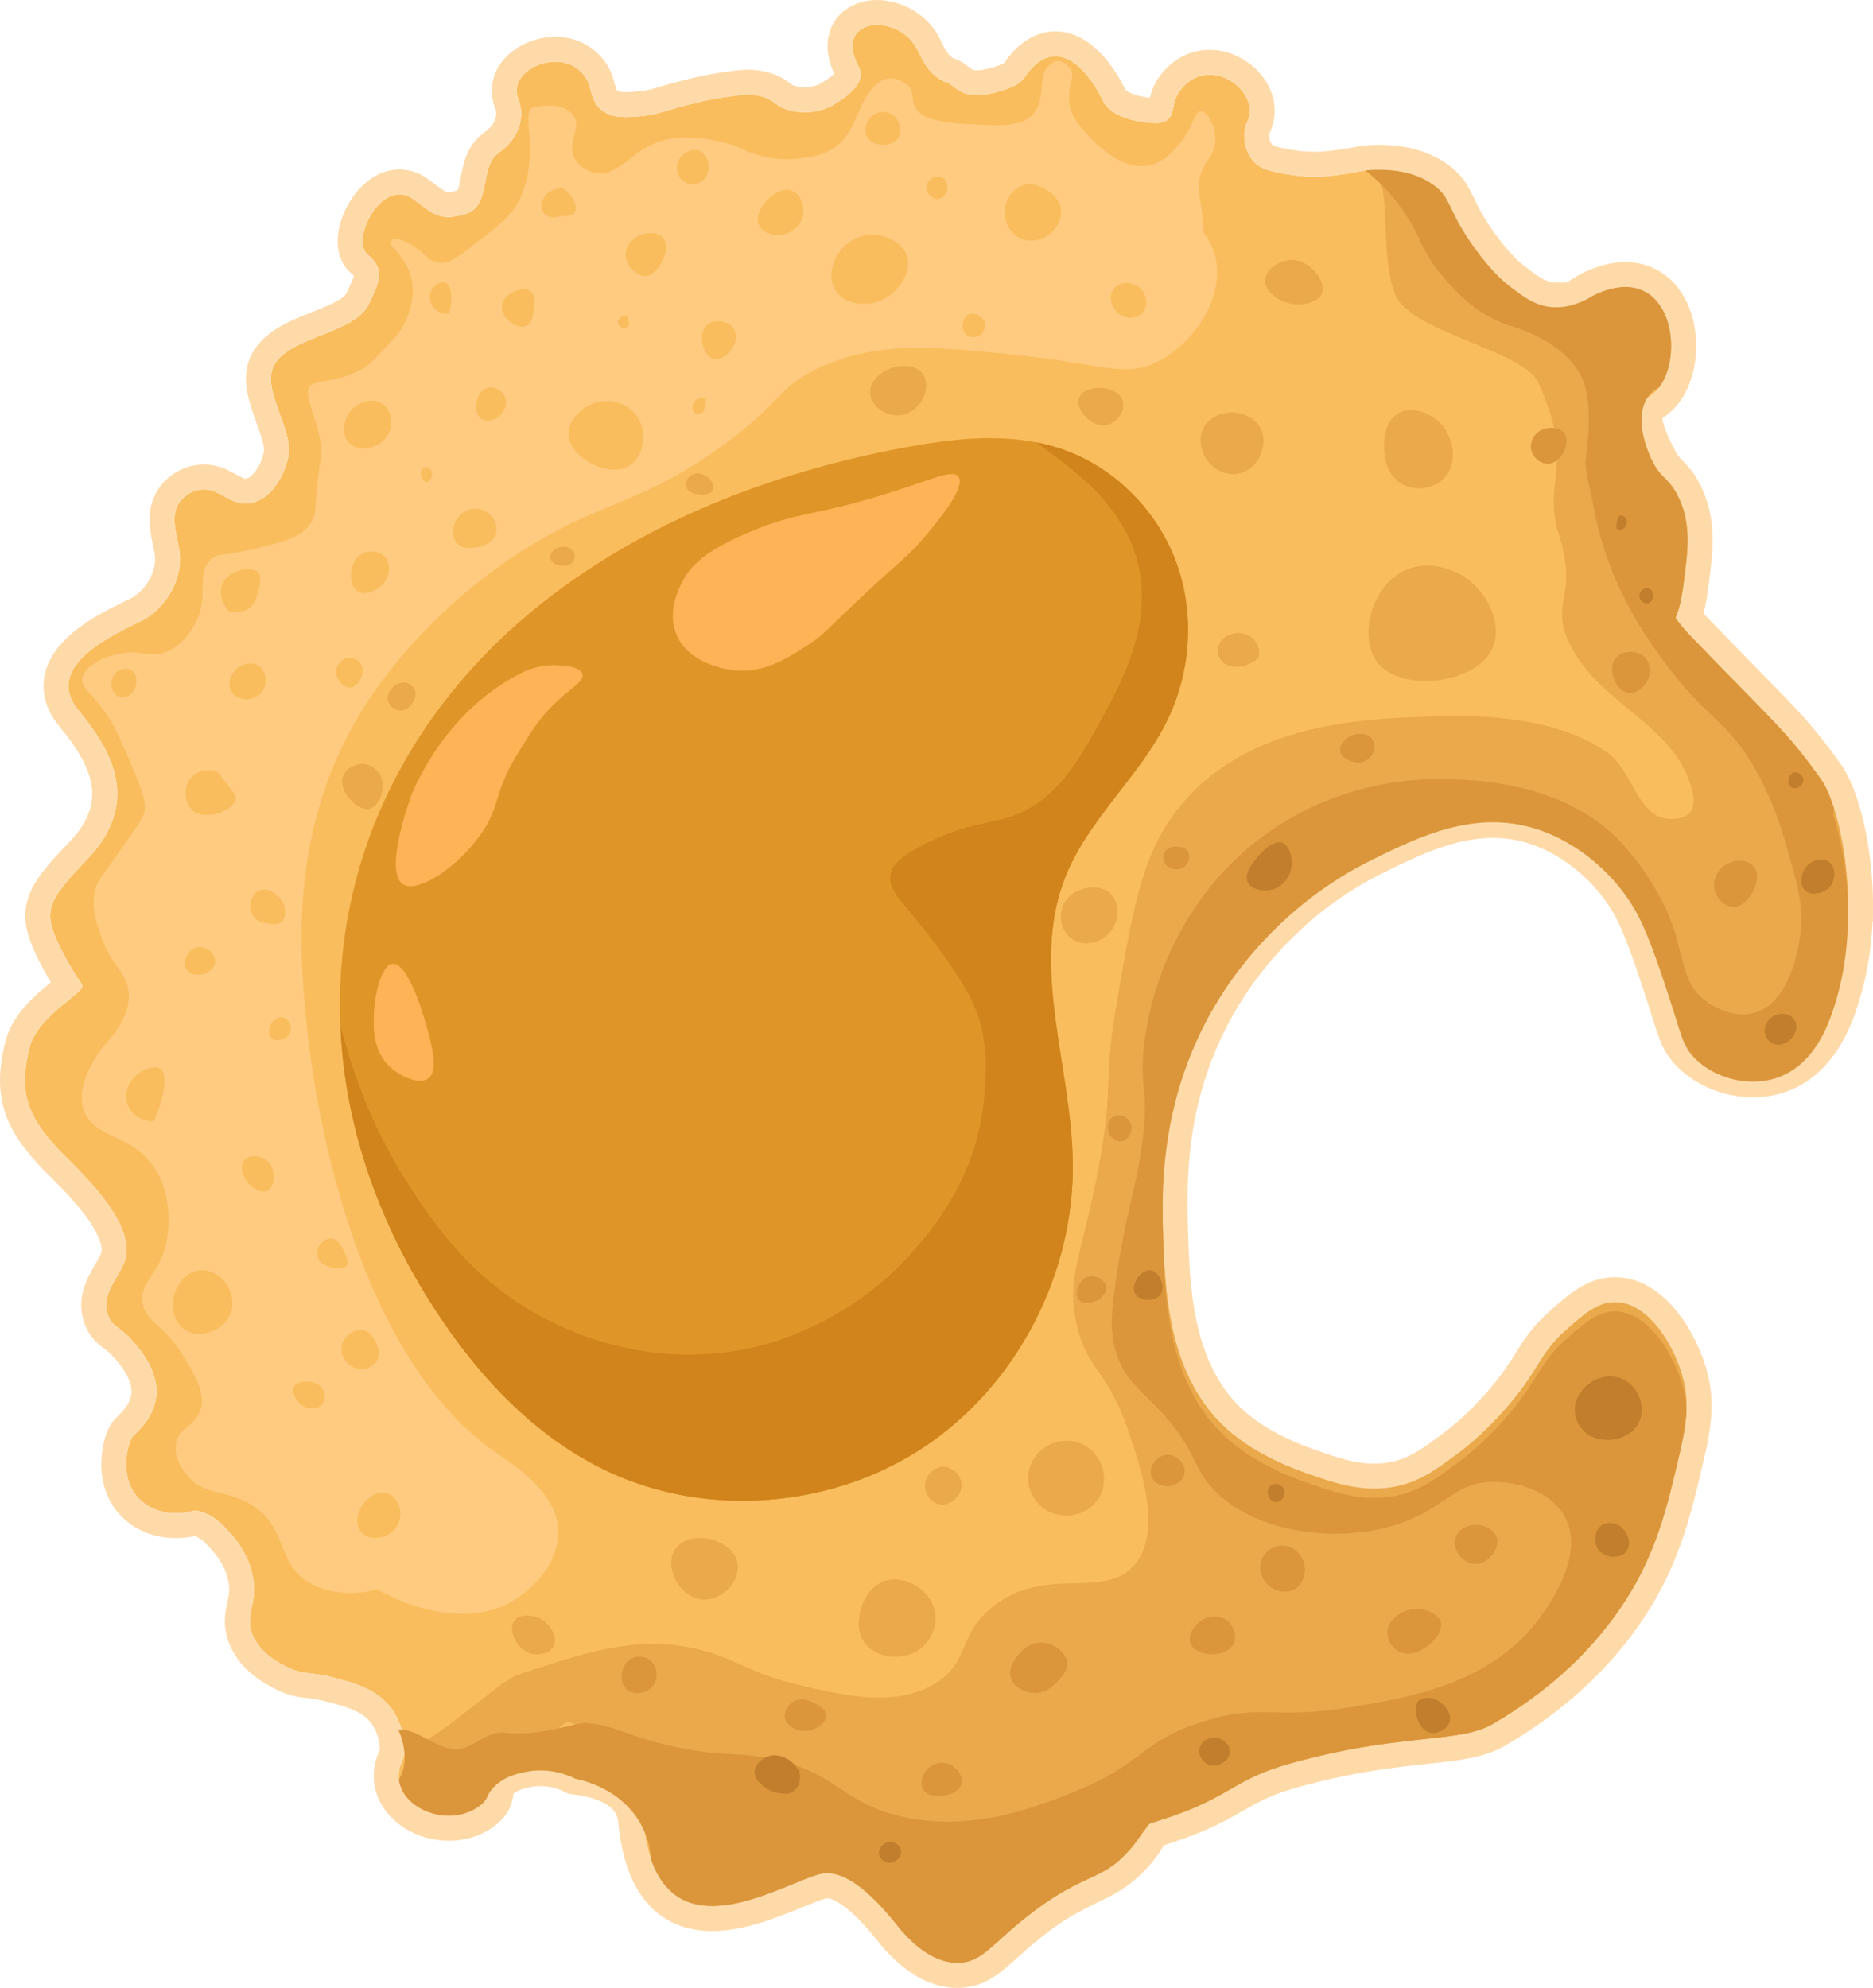 <?xml version="1.0" encoding="UTF-8"?>
<svg id="Capa_2" xmlns="http://www.w3.org/2000/svg" viewBox="0 0 601.917 638.711">
  <defs>
    <style>
      .cls-1 {
        fill: #ffdaa9;
      }

      .cls-2 {
        fill: #f9bd5d;
      }

      .cls-3 {
        fill: #ffcb80;
      }

      .cls-4 {
        fill: #db963b;
      }

      .cls-5 {
        fill: #eaa94b;
      }

      .cls-6 {
        fill: #c17e2d;
      }

      .cls-7 {
        fill: #d1831c;
      }

      .cls-8 {
        fill: #ffb357;
      }

      .cls-9 {
        fill: #e09528;
      }
    </style>
  </defs>
  <g id="Capa_1-2" data-name="Capa_1">
    <g>
      <g>
        <path class="cls-2" d="M593.889,292.531c.01.01.01.02,0,.03-.15,8.96-1.41,18.5-4.43,27.84-1.65,5.11-6.11,18.92-18.69,23.01-9.17,2.98-19.93-.09-26.15-6.38-3.9-3.96-4.23-7.39-8.12-19.28-2.28-6.97-6.28-19.21-10-26.43-6.29-12.21-18.63-23.4-32.57-27.9-19.93-6.44-37.98,2.45-52.98,9.84-28.41,13.99-43.51,35.83-48.11,42.98-17.53,27.27-19.33,54.33-19.21,71.3-.01.24-.01.49,0,.72.02,2.04.06,3.93.11,5.65.53,19.94,1.29,48.39,21.08,65.69,9.45,8.26,21.58,12.53,25.15,13.79,9.4,3.31,19.31,6.8,30.66,3.72,6.59-1.78,11.03-5.06,17.67-9.96,2.43-1.8,9.34-7.1,17.02-16.26,9.85-11.75,9.44-16.1,18.22-23.82,5.73-5.04,10.1-8.89,15.84-8.69,10.61.35,18.97,14.28,21.64,25.01.82,3.32,1.11,6.44.98,9.79-.25,5.79-1.78,12.25-4.06,21.61-1.69,6.96-4.28,17.63-9.49,28.55-14.32,30.03-40.79,45.96-48.69,50.58-.34.2-.69.39-1.04.57-.64.33-1.31.62-2.01.88-.22.1-.44.18-.67.25-.12.06-.24.1-.36.13-.24.09-.47.17-.72.24-.12.04-.25.08-.38.11-.27.09-.56.17-.84.25-.88.24-1.8.46-2.76.65-.31.06-.63.13-.95.18-.78.15-1.58.28-2.42.41-.7.11-1.42.21-2.16.31-.13.01-.26.03-.4.05-.93.12-1.89.23-2.88.35-1.19.13-2.43.27-3.72.41-.63.07-1.28.14-1.93.21-3.07.33-6.41.7-10.05,1.19-.62.08-1.24.17-1.88.26-.68.09-1.36.19-2.06.3-2.17.32-4.44.69-6.82,1.11-.69.13-1.38.26-2.08.39-.68.13-1.36.26-2.06.4-.11.02-.22.04-.33.07-.72.14-1.46.29-2.2.45-.22.04-.44.09-.67.14-.69.15-1.39.3-2.11.46-.17.04-.35.08-.52.12-.94.21-1.9.44-2.87.67-2.64.63-5.39,1.35-8.25,2.14-.15.04-.36.1-.61.18-.29.08-.58.16-.86.25-.29.08-.58.16-.86.26-1.96.59-3.71,1.2-5.31,1.83-.82.32-1.66.66-2.5,1.03-1.63.72-3.11,1.45-4.52,2.2-.21.11-.42.22-.62.33-.21.11-.41.22-.61.33-.37.2-.75.41-1.12.62-.05.03-.1.06-.16.09-.35.2-.69.39-1.04.59-.16.09-.31.18-.47.27-.02.01-.03.02-.05.03-.52.3-1.05.6-1.58.9-.02.01-.04.02-.06.03-.16.09-.31.17-.47.27-.22.12-.45.25-.68.38-.21.11-.42.23-.64.35-.58.33-1.17.65-1.79.98-1.66.88-3.46,1.78-5.52,2.71-4.809,2.171-9.945,3.76-14.937,5.532-.505.179-1.019.363-1.443.69-.589.453-.948,1.134-1.311,1.783-3.398,6.075-8.672,11.113-14.933,14.166-5.982,2.918-11.819,5.699-17.297,9.546-.926.65-1.842,1.316-2.749,1.994-13.41,10.03-16.37,16.52-24.41,16.73-7.86.2-14.44-5.73-18.8-10.83-13.16-16.92-20.99-18.83-25.62-17.71-11.76,2.84-44.45,24.34-54.48-4.84-.87-2.53-1.57-5.44-2.07-8.78-.19-1.3-.36-2.66-.49-4.09-1.3-14.08-20.03-15.59-21.59-15.87-2.46-1.21-8.35-3.64-15.57-2.34-2.38.43-7.99,1.44-11.55,5.9-1.11,1.39-.56,2.97-1.12,4.76-.09.3-.21.6-.38.91-.38.7-.98,1.44-1.95,2.21-9.44,7.48-25.13,1.73-26.27-8.25-.12-1.02-.09-2.09.12-3.19.35-1.83,1.49-3.44,1.66-5.38.22-2.43-.11-5.01-.86-7.46-.3-1.03-.68-2.03-1.12-2.99-.58-1.29-1.28-2.51-2.06-3.59-4.74-6.57-12.63-8.57-19.38-10.28-7.14-1.8-8.95-.64-14.08-3.15-2.54-1.23-8.8-4.29-11.32-10.5-2.75-6.78,2.04-9.74,0-19.18-1.51-7-5.48-11.55-6.89-13.12-2.68-3-5.87-6.58-11.31-7.58-.69-.13-7.7,2.64-14.76-1.17-11.34-6.13-7.14-21.09-5.42-22.74,2.27-2.17,6.57-6.29,7.38-12.3,1.13-8.4-5.2-15.63-7.38-18.11-4.09-4.68-6.48-4.64-7.87-7.97-2.77-6.62,2.59-11.55,4.95-17.21,5.33-12.84-16.58-31.59-21.55-37.03-9.6-10.51-12.32-18.02-8.85-32.03,2.69-10.82,18.51-18.03,16.95-20.36-3.27-4.85-8.56-13.51-9.93-19.48-1.31-5.65,1.56-9.45,5.24-13.93,3.68-4.48,8.25-8.24,11.35-13.14,10.12-15.95,1.84-29.93-7.82-41.61-13.05-15.79,17.31-26.8,21.7-29.56,7.06-4.44,11.8-13,10.77-21.41-.57-4.59-2.56-9.28-1.13-13.67,1.41-4.38,6.48-7.22,10.95-6.14,3.23.77,5.85,3.22,9.06,4.03,8.16,2.07,14.92-7.12,16.16-15.45,1.24-8.33-8.66-21.03-4.78-28.5,5.06-9.72,26.16-10.12,30.71-20.1,3.2-7.01,5.35-10.67-.53-15.66-5.71-4.85,4.78-25.01,14.61-17.83,6.54,4.78,8.36,7.14,16.39,4.95,9.26-2.53,4.46-15.16,11.2-19.87,6.19-4.33,8.63-11.1,6.19-17.36-3.9-9.98,16.16-17.8,22.28-5.69,1.14,2.25,1.21,6.69,4.52,9.35,3.48,2.79,7.95,2.4,12.79,1.97,4.9-.44,7.02-1.58,14.27-3.45,4.55-1.17,7.4-1.84,11.37-2.46,6.1-.95,9.23-1.41,12.74-.49,4.63,1.22,4.39,3.13,8.85,4.43,4.39,1.27,10.15,1.03,14.97-1.97,1.37-.85,10.74-6.14,7.67-11.81-8.81-16.29,13.36-17.86,19.19-4.92.91,2.01,3.59,8.09,9.09,9.84,2.53.8,4.67,5.91,14.76,3.44,9.71-2.37,9.83-4.77,11.35-6.65,12.13-15.07,23.24,7.22,23.84,8.62,2.58,6.04,11.87,7.15,13.78,7.38,2.86.35,5.59.68,7.38-.98,2.47-2.3.76-5.55,4.37-9.87,9.26-11.09,25.83,1.04,21.03,10.85-1.68,3.44-1.03,8.83,1.85,12.3,2.36,2.85,5.63,3.44,11.13,4.43,5.22.94,9.92.9,13.77.49,6.45-.67,8.69-1.35,11.25-1.71,1.14-.16,2.35-.25,4.01-.25,2.67-.01,11.16-.03,17.96,4.94,6.01,4.39,4.16,7.88,13.28,20.42,5.56,7.64,9.5,10.81,10.89,11.88,4.44,3.44,8.24,6.37,13.61,6.88,7.38.69,8.89-.89,11.61-2.62.55-.36,1.15-.72,1.86-1.07l.06-.03c24.3-11.85,29.85,17.9,21.15,29.56-1.06,1.43-2.34,2.59-3.83,3.37-7.08,3.7-.33,16.42,1.25,19.46.04.06.06.12.09.18s.06.11.08.16c.02.05.04.09.06.13,2.83,5.96,5.09,5.38,8.12,11.07,4.53,8.51,3.47,17.38,2.67,24.06-.76,6.33-1.38,11.47-3.17,15.63.66.93,1.36,1.85,2.11,2.77.19.23.38.45.58.68.57.68,1.19,1.36,1.84,2.04,27.17,28.24,30.98,30.56,42.26,46.44,1.3,1.83,2.75,4.99,4.08,9.14,2.59,8.06,4.75,19.85,4.54,32.9Z"/>
        <path class="cls-1" d="M281.876,8.015c4.893,0,10.711,2.884,13.303,8.636.91,2.01,3.59,8.09,9.09,9.84,2.045.646,3.836,4.109,9.773,4.109,1.409,0,3.051-.195,4.987-.669,9.71-2.37,9.83-4.77,11.35-6.65,3.041-3.778,6.017-5.208,8.78-5.208,8.259,0,14.61,12.779,15.06,13.828,2.58,6.04,11.87,7.15,13.78,7.38,1.177.144,2.332.285,3.408.285,1.54,0,2.919-.288,3.972-1.265,2.47-2.3.76-5.55,4.37-9.87,2.619-3.136,5.822-4.415,8.961-4.415,7.962,0,15.512,8.229,12.069,15.265-1.68,3.44-1.03,8.83,1.85,12.3,2.36,2.85,5.63,3.44,11.13,4.43,3.063.551,5.946.766,8.585.766,1.858,0,3.595-.106,5.186-.276,6.45-.67,8.69-1.35,11.25-1.71,1.14-.16,2.35-.25,4.01-.25.125-.001.263-.001.412-.001,3.048,0,11.066.203,17.548,4.941,6.01,4.39,4.16,7.88,13.28,20.42,5.56,7.64,9.5,10.81,10.89,11.88,4.44,3.44,8.24,6.37,13.61,6.88,1.215.114,2.271.166,3.199.166,4.711,0,6.138-1.341,8.411-2.786.55-.36,1.15-.72,1.86-1.07.02-.01.04-.02.06-.03,3.913-1.908,7.34-2.737,10.299-2.738,15.42-.001,18.15,22.515,10.851,32.298-1.06,1.43-2.34,2.59-3.83,3.37-7.08,3.7-.33,16.42,1.25,19.46.04.06.06.12.09.18s.06.11.08.16c.02.05.04.09.06.13,2.83,5.96,5.09,5.38,8.12,11.07,4.53,8.51,3.47,17.38,2.67,24.06-.76,6.33-1.38,11.47-3.17,15.63.66.93,1.36,1.85,2.11,2.77.19.23.38.45.58.68.57.68,1.19,1.36,1.84,2.04,27.17,28.24,30.98,30.56,42.26,46.44,1.3,1.83,2.75,4.99,4.08,9.14,2.59,8.06,4.75,19.85,4.54,32.9.01.01.01.02,0,.03-.15,8.96-1.41,18.5-4.43,27.84-1.65,5.11-6.11,18.92-18.69,23.01-2.405.782-4.922,1.147-7.436,1.147-7.069,0-14.126-2.887-18.714-7.527-3.9-3.96-4.23-7.39-8.12-19.28-2.28-6.97-6.28-19.21-10-26.43-6.29-12.21-18.63-23.4-32.57-27.9-4.828-1.56-9.546-2.22-14.137-2.221-14.36-0-27.477,6.461-38.843,12.061-28.41,13.99-43.51,35.83-48.11,42.98-17.53,27.27-19.33,54.33-19.21,71.3-.01.24-.01.49,0,.72.02,2.04.06,3.93.11,5.65.53,19.94,1.29,48.39,21.08,65.69,9.45,8.26,21.58,12.53,25.15,13.79,6.838,2.408,13.946,4.911,21.681,4.911,2.899,0,5.885-.351,8.979-1.191,6.59-1.78,11.03-5.06,17.67-9.96,2.43-1.8,9.34-7.1,17.02-16.26,9.85-11.75,9.44-16.1,18.22-23.82,5.587-4.914,9.882-8.697,15.414-8.697.142,0,.283.003.426.007,10.61.35,18.97,14.28,21.64,25.01.82,3.32,1.11,6.44.98,9.79-.25,5.79-1.78,12.25-4.06,21.61-1.69,6.96-4.28,17.63-9.49,28.55-14.32,30.03-40.79,45.96-48.69,50.58-.34.2-.69.39-1.04.57-.64.33-1.31.62-2.01.88-.22.1-.44.18-.67.25-.12.06-.24.1-.36.13-.24.09-.47.17-.72.24-.12.04-.25.08-.38.11-.27.09-.56.17-.84.25-.88.24-1.8.46-2.76.65-.31.06-.63.13-.95.18-.78.15-1.58.28-2.42.41-.7.11-1.42.21-2.16.31-.13.01-.26.03-.4.05-.93.12-1.89.23-2.88.35-1.19.13-2.43.27-3.72.41-.63.07-1.28.14-1.93.21-3.07.33-6.41.7-10.05,1.19-.62.08-1.24.17-1.88.26-.68.09-1.36.19-2.06.3-2.17.32-4.44.69-6.82,1.11-.69.13-1.38.26-2.08.39-.68.13-1.36.26-2.06.4-.11.02-.22.04-.33.07-.72.14-1.46.29-2.2.45-.22.04-.44.09-.67.14-.69.15-1.39.3-2.11.46-.17.04-.35.08-.52.12-.94.21-1.9.44-2.87.67-2.64.63-5.39,1.35-8.25,2.14-.15.04-.36.1-.61.18-.29.08-.58.16-.86.25-.29.08-.58.16-.86.26-1.96.59-3.71,1.2-5.31,1.83-.82.32-1.66.66-2.5,1.03-1.63.72-3.11,1.45-4.52,2.2-.21.11-.42.22-.62.33-.21.11-.41.22-.61.33-.37.2-.75.41-1.12.62-.05.03-.1.06-.16.09-.35.2-.69.39-1.04.59-.16.09-.31.18-.47.27-.02.01-.03.02-.05.03-.52.3-1.05.6-1.58.9l-.06.03c-.16.09-.31.17-.47.27-.22.12-.45.25-.68.38-.21.11-.42.23-.64.35-.58.33-1.17.65-1.79.98-1.66.88-3.46,1.78-5.519,2.71-4.809,2.171-9.945,3.76-14.937,5.531-.505.179-1.019.363-1.443.69-.589.453-.948,1.134-1.311,1.783-3.398,6.075-8.672,11.113-14.933,14.166-5.982,2.918-11.819,5.699-17.298,9.546-.926.65-1.842,1.316-2.749,1.994-13.41,10.03-16.37,16.52-24.41,16.73-.129.003-.259.005-.387.005-7.689,0-14.124-5.819-18.413-10.835-11.266-14.485-18.626-17.969-23.416-17.97-.805,0-1.537.098-2.204.26-7.124,1.72-21.932,10.29-34.727,10.29-8.327,0-15.799-3.626-19.753-15.13-.87-2.53-1.57-5.44-2.07-8.78-.19-1.3-.36-2.66-.49-4.09-1.3-14.08-20.03-15.59-21.59-15.87-1.965-.967-6.12-2.712-11.393-2.712-1.327,0-2.725.111-4.177.372-2.38.43-7.99,1.44-11.55,5.9-1.11,1.39-.56,2.97-1.12,4.76-.09.3-.21.6-.38.91-.38.7-.98,1.44-1.95,2.21-2.991,2.37-6.609,3.412-10.193,3.412-7.728,0-15.298-4.844-16.077-11.662-.12-1.02-.09-2.09.12-3.19.35-1.83,1.49-3.44,1.66-5.38.22-2.43-.11-5.01-.86-7.46-.3-1.03-.68-2.03-1.12-2.99-.58-1.29-1.28-2.51-2.06-3.59-4.74-6.57-12.63-8.57-19.38-10.28-7.14-1.8-8.95-.64-14.08-3.15-2.54-1.23-8.8-4.29-11.32-10.5-2.75-6.78,2.04-9.74,0-19.18-1.51-7-5.48-11.55-6.89-13.12-2.68-3-5.87-6.58-11.31-7.58-.016-.003-.036-.004-.059-.004-.554-0-3.081.856-6.448.856-2.451,0-5.348-.454-8.253-2.021-11.34-6.13-7.14-21.09-5.42-22.74,2.27-2.17,6.57-6.29,7.38-12.3,1.13-8.4-5.2-15.63-7.38-18.11-4.09-4.68-6.48-4.64-7.87-7.97-2.77-6.62,2.59-11.55,4.95-17.21,5.33-12.84-16.58-31.59-21.55-37.03-9.6-10.51-12.32-18.02-8.85-32.03,2.69-10.82,18.51-18.03,16.95-20.36-3.27-4.85-8.56-13.51-9.93-19.48-1.31-5.65,1.56-9.45,5.24-13.93,3.68-4.48,8.25-8.24,11.35-13.14,10.12-15.95,1.84-29.93-7.82-41.61-13.05-15.79,17.31-26.8,21.7-29.56,7.06-4.44,11.8-13,10.77-21.41-.57-4.59-2.56-9.28-1.13-13.67,1.207-3.749,5.096-6.37,8.993-6.37.656,0,1.312.074,1.956.23,3.23.77,5.85,3.22,9.06,4.03.791.201,1.57.296,2.331.296,7.089,0,12.709-8.223,13.829-15.746,1.24-8.33-8.66-21.03-4.78-28.5,5.06-9.72,26.16-10.12,30.71-20.1,3.2-7.01,5.35-10.67-.53-15.66-4.862-4.13,2.022-19.36,10.242-19.36,1.434,0,2.908.463,4.368,1.53,4.865,3.556,7.119,5.773,11.261,5.773,1.425,0,3.073-.262,5.129-.823,9.26-2.53,4.46-15.16,11.2-19.87,6.19-4.33,8.63-11.1,6.19-17.36-2.487-6.364,4.769-11.849,11.94-11.849,4.075,0,8.123,1.771,10.341,6.159,1.14,2.25,1.21,6.69,4.52,9.35,2.236,1.792,4.88,2.272,7.769,2.272,1.607,0,3.291-.149,5.021-.302,4.9-.44,7.02-1.58,14.27-3.45,4.55-1.17,7.4-1.84,11.37-2.46,3.783-.589,6.424-.99,8.721-.99,1.407,0,2.686.15,4.019.5,4.63,1.22,4.39,3.13,8.85,4.43,1.604.464,3.39.726,5.247.726,3.226,0,6.664-.792,9.723-2.696,1.37-.85,10.74-6.14,7.67-11.81-4.894-9.049-.227-13.556,5.887-13.556M281.876,0c-6.016,0-11.223,2.711-13.93,7.252-1.615,2.71-3.617,8.321.142,16.436-.608.595-1.71,1.497-3.666,2.682l-.329.201c-1.983,1.234-4.083,1.492-5.498,1.492-1.046,0-2.091-.142-3.019-.411-.794-.231-.959-.353-1.754-.94-1.365-1.006-3.429-2.527-7.281-3.542-1.965-.515-3.945-.764-6.061-.764-2.986,0-6.061.479-9.954,1.085-4.235.661-7.286,1.371-12.133,2.617-2.599.67-4.589,1.256-6.189,1.728-2.899.854-4.354,1.282-6.802,1.502-1.561.139-3.043.27-4.304.27-2.118,0-2.598-.384-2.755-.511-.289-.312-.705-1.818-.928-2.627-.347-1.256-.74-2.68-1.455-4.092-3.338-6.604-9.877-10.552-17.49-10.552-7.141,0-14.11,3.448-17.754,8.784-2.878,4.215-3.479,9.317-1.65,13.997,1.578,4.049-2.142,7.052-3.319,7.875-5.708,3.989-6.86,10.123-7.702,14.603-.254,1.353-.628,3.344-1.011,4.102l-.006.002c-1.635.446-2.544.54-3.017.54-.739,0-1.41-.405-4.484-2.708-.635-.476-1.312-.984-2.048-1.521-2.754-2.011-5.899-3.074-9.097-3.074-8.813,0-15.593,7.715-18.402,15.361-2.735,7.444-1.624,14.218,2.972,18.121.37.314.618.559.779.735-.282.99-1.131,2.834-1.834,4.361l-.517,1.127c-.97,2.126-6.827,4.443-11.103,6.135-7.289,2.883-15.551,6.151-19.425,13.593-3.775,7.267-.93,15.115,1.58,22.039,1.113,3.07,2.636,7.274,2.382,8.981-.719,4.833-4.137,8.911-5.902,8.911-.111,0-.229-.016-.36-.05-.58-.146-1.581-.702-2.548-1.238-1.746-.969-3.919-2.174-6.623-2.819-1.223-.296-2.515-.448-3.815-.448-7.526,0-14.362,4.905-16.623,11.929-1.668,5.122-.647,9.897.173,13.735.261,1.221.508,2.375.632,3.378.604,4.935-2.374,10.676-7.083,13.638-.332.199-1.56.795-2.546,1.274-8.057,3.912-23.054,11.193-25.732,23.507-.866,3.981-.758,10.105,4.667,16.67,11.268,13.623,13.294,22.654,7.231,32.211-1.496,2.365-3.639,4.607-5.908,6.981-1.609,1.683-3.273,3.424-4.867,5.365-3.628,4.417-9.112,11.092-6.854,20.827,1.232,5.37,4.631,11.8,7.712,16.874-5.187,4.203-12.511,10.408-14.702,19.222-4.505,18.189.516,28.208,10.71,39.369.84.92,1.927,1.999,3.302,3.366,3.608,3.584,9.06,9.002,12.884,14.55,3.241,4.704,4.691,8.68,3.88,10.636-.435,1.044-1.148,2.268-1.903,3.564-2.625,4.508-6.592,11.321-3.039,19.813,1.582,3.791,4.03,5.666,5.817,7.035,1.073.823,2.087,1.599,3.412,3.115,1.524,1.734,6.118,6.961,5.472,11.767-.436,3.236-3.277,5.952-4.975,7.575-3.847,3.691-5.269,12.33-4.426,18.555,1.014,7.495,5.125,13.543,11.573,17.029,3.673,1.982,7.73,2.986,12.064,2.986,2.576,0,4.783-.366,6.231-.659,1.984.741,3.495,2.345,5.595,4.696,2.63,2.929,4.318,6.11,5.047,9.487.646,2.991.27,4.729-.251,7.135-.7,3.232-1.657,7.659.658,13.367,3.694,9.103,12.395,13.316,15.254,14.701,4.201,2.056,7.09,2.389,9.884,2.711,1.608.185,3.271.377,5.73.997,5.799,1.469,11.804,2.99,14.839,7.198.463.641.894,1.396,1.25,2.187l.012.027.012.027c.291.635.531,1.272.711,1.893l.015.052.016.052c.451,1.473.646,2.977.553,4.253-.066.203-.223.592-.342.885-.387.957-.917,2.268-1.219,3.85-.357,1.873-.427,3.767-.208,5.631,1.199,10.497,11.759,18.741,24.037,18.741,5.677,0,10.923-1.779,15.171-5.145,1.73-1.374,3.08-2.943,4.016-4.668.402-.733.743-1.543.998-2.381.352-1.138.5-2.151.579-2.961,1.799-1.433,4.46-1.914,5.847-2.164.905-.163,1.833-.245,2.759-.245,3.318 0,6.103,1.027,7.855,1.889l1.012.498,1.11.199c.173.031.474.076.885.131,6.165.825,13.623,2.984,14.14,8.587.132,1.45.309,2.93.54,4.513.562,3.752,1.375,7.183,2.421,10.226,4.618,13.436,14.07,20.538,27.333,20.538,10.235,0,20.947-4.387,28.77-7.591,3.151-1.29,6.127-2.509,7.838-2.923.102-.025.203-.036.322-.036.565,0,5.845.418,17.09,14.876l.114.146.121.141c7.739,9.052,15.983,13.642,24.505,13.642.196,0,.395-.003.592-.007,8.179-.214,13.023-4.585,18.632-9.645,2.791-2.519,5.955-5.373,10.374-8.679.866-.648,1.725-1.271,2.553-1.853,4.681-3.286,9.839-5.799,15.299-8.46l.907-.442c7.405-3.612,13.756-9.515,17.969-16.681.852-.297,1.708-.591,2.564-.885,3.896-1.337,7.925-2.72,11.875-4.503,2.008-.907,3.963-1.866,5.976-2.934.683-.363,1.323-.711,1.953-1.069l.2-.11c.081-.045.16-.09.24-.132l.115-.06.113-.064c.194-.11.388-.219.573-.321l.21-.114.147-.092.024-.013.08-.04.179-.101c.478-.271.956-.541,1.427-.812l.236-.118.212-.141c.024-.014.047-.027.071-.041l.138-.079.022-.013.022-.013.478-.271.433-.246c.115-.062.223-.123.329-.186.304-.172.614-.343.917-.507l.025-.013.025-.014c.153-.084.306-.169.467-.253l.073-.038.072-.04c.152-.083.311-.166.47-.25l.022-.011.028-.015c1.343-.714,2.649-1.35,3.995-1.945.624-.275,1.318-.56,2.175-.895,1.496-.589,3.028-1.116,4.707-1.622l.194-.059.191-.068c.073-.023.184-.051.295-.081l.163-.045.161-.052c.174-.056.356-.104.536-.153l.157-.043.155-.05c.096-.031.176-.054.233-.07l.034-.009.034-.009c2.974-.822,5.584-1.498,7.977-2.07l.395-.094c.798-.189,1.587-.377,2.362-.55l.045-.01.045-.011.209-.048.237-.055c.497-.111.985-.216,1.466-.32l.584-.127.138-.03c.09-.02.177-.04.264-.056l.117-.022.143-.03c.685-.148,1.37-.287,2.036-.416l.291-.057.075-.021.005-.001c.677-.136,1.335-.261,1.993-.387.65-.121,1.331-.249,2.011-.377,2.297-.405,4.501-.764,6.553-1.066l.037-.005.037-.006c.634-.1,1.251-.191,1.867-.272l.033-.004.033-.004.424-.06c.461-.065.914-.13,1.366-.188,3.679-.495,7.027-.863,9.881-1.17.673-.072,1.326-.143,1.958-.213.702-.076,1.409-.154,2.1-.231l1.605-.177.047-.005.047-.006.929-.111c.685-.082,1.356-.162,2.012-.246l.054-.007.054-.008.031-.004.079-.006.228-.031c.798-.108,1.575-.216,2.331-.335.751-.116,1.654-.261,2.571-.434.29-.049.58-.105.866-.162l.212-.042c1.13-.224,2.245-.486,3.346-.786l.046-.013.046-.013.118-.034c.248-.07.498-.143.743-.219.165-.045.333-.095.505-.149.337-.099.634-.2.878-.287.224-.07.445-.148.662-.233.3-.103.591-.214.877-.335.949-.361,1.824-.75,2.669-1.186.506-.26.977-.518,1.429-.785,29.903-17.488,44.709-39.04,51.861-54.039,5.566-11.667,8.261-22.762,10.043-30.104,2.472-10.147,4.001-16.695,4.28-23.16.165-4.24-.219-8.061-1.206-12.058-3.041-12.222-13.312-30.576-29.157-31.098-.222-.008-.456-.012-.691-.012-8.549,0-14.445,5.186-20.687,10.677-5.79,5.091-8.321,9.132-11.001,13.411-2.007,3.204-4.082,6.518-8.088,11.296-4.888,5.83-10.299,11.006-15.649,14.969-6.364,4.696-9.863,7.278-14.989,8.663-2.268.616-4.519.914-6.889.914-6.366,0-12.512-2.164-19.02-4.456-9.473-3.344-17.049-7.468-22.538-12.265-17.15-14.992-17.839-40.93-18.343-59.869-.054-1.841-.09-3.69-.107-5.516l-.001-.14-.006-.14.009-.2-.001-.218c-.117-16.562,1.615-41.518,17.937-66.909,6.332-9.843,20.589-28.148,44.909-40.124,10.691-5.267,22.807-11.236,35.302-11.236,4.039,0,7.858.599,11.673,1.832,11.35,3.664,22.304,13.062,27.91,23.944,3.416,6.629,7.365,18.703,9.487,25.189l.021.062c.819,2.504,1.475,4.617,2.053,6.481,2.287,7.374,3.547,11.435,7.974,15.93,6.146,6.215,15.272,9.918,24.425,9.918,3.434,0,6.769-.518,9.913-1.54,16.474-5.356,22.018-22.527,23.84-28.17,2.701-8.355,4.284-17.367,4.713-26.834l.104-.102.008-3.381v-.548c.008-.773.008-1.548,0-2.325v-.493l-.006-.006c-.16-11.142-1.916-22.627-4.926-31.994-1.076-3.357-2.849-8.053-5.177-11.33-8.686-12.228-13.385-17.016-25.944-29.812-4.441-4.525-9.967-10.156-17.075-17.543-.51-.534-.954-1.022-1.337-1.471,1.061-3.987,1.582-8.329,2.159-13.136.861-7.189,2.161-18.048-3.553-28.782-2.007-3.768-3.943-5.722-5.357-7.148-1.133-1.143-1.705-1.72-2.585-3.568-.068-.153-.133-.287-.191-.4-.061-.13-.145-.299-.252-.493h0c-2.732-5.249-3.332-7.971-3.437-9.171,2.057-1.274,3.873-2.968,5.417-5.05,6.326-8.478,7.268-22.544,2.175-32.699-3.948-7.871-11.042-12.386-19.463-12.386-4.338 0-8.985,1.194-13.813,3.549l-.036.017-.035.018-.06.03c-.867.427-1.713.912-2.621,1.504-.281.179-.551.357-.816.531-1.368.901-1.48.975-3.25.975-.699,0-1.524-.044-2.453-.131-2.929-.278-5.254-1.987-9.448-5.236-3.483-2.681-6.988-7.058-9.318-10.26-3.873-5.326-5.503-8.747-6.812-11.496-1.756-3.687-3.414-7.169-8.221-10.68-5.886-4.302-13.381-6.484-22.275-6.484l-.444.001c-1.897-0-3.477.101-5.092.328-1.009.142-1.922.314-2.889.496-1.795.338-4.028.759-8.075,1.179-1.458.155-2.917.233-4.357.233-2.4,0-4.81-.215-7.164-.639-3.027-.545-5.885-1.059-6.377-1.654-.92-1.108-1.076-3.053-.814-3.688,2.571-5.253,2.158-11.313-1.144-16.605-3.857-6.182-10.976-10.176-18.134-10.176-5.819,0-11.186,2.59-15.113,7.293-2.567,3.072-3.555,5.96-4.067,8.099-.185-.022-.372-.045-.558-.068-6.036-.727-7.375-2.556-7.384-2.574-.084-.195-8.178-18.693-22.43-18.693-3.844,0-9.57,1.422-15.024,8.197-.456.564-.811,1.097-1.07,1.486-.091.137-.212.319-.276.405-.194.146-1.412.961-5.662,1.998-1.195.292-2.231.44-3.086.44-1.351,0-1.679-.254-2.9-1.2-1.038-.804-2.46-1.905-4.457-2.536-.907-.288-2.379-1.466-4.163-5.41l-.043-.094c-4.151-9.214-13.341-13.345-20.604-13.345h0Z"/>
      </g>
      <path class="cls-5" d="M589.459,320.401c-1.65,5.11-6.11,18.92-18.69,23.01-9.17,2.98-19.93-.09-26.15-6.38-3.9-3.96-4.23-7.39-8.12-19.28-2.28-6.97-6.28-19.21-10-26.43-6.29-12.21-18.63-23.4-32.57-27.9-19.93-6.44-37.98,2.45-52.98,9.84-28.41,13.99-43.51,35.83-48.11,42.98-19.92,31-19.53,61.72-19.1,77.67.53,19.94,1.29,48.39,21.08,65.69,9.45,8.26,21.58,12.53,25.15,13.79,9.4,3.31,19.31,6.8,30.66,3.72,6.59-1.78,11.03-5.06,17.67-9.96,2.43-1.8,9.34-7.1,17.02-16.26,9.85-11.75,9.44-16.1,18.22-23.82,5.73-5.04,10.1-8.89,15.84-8.69,10.61.35,18.97,14.28,21.64,25.01,2.25,9.07.51,16.63-3.08,31.4-1.69,6.96-4.28,17.63-9.49,28.55-14.32,30.03-40.79,45.96-48.69,50.58-.34.2-.69.39-1.04.57-.64.33-1.31.62-2.01.88-.22.1-.44.18-.67.25-.12.06-.24.1-.36.13-.24.09-.47.17-.72.24-.12.04-.25.08-.38.11-.27.09-.56.17-.84.25-.88.24-1.8.46-2.76.65-.31.06-.63.13-.95.18-.78.15-1.58.28-2.42.41-.7.11-1.42.21-2.16.31-.13.01-.26.03-.4.05-.93.12-1.89.23-2.88.35-1.19.13-2.43.27-3.72.41-.63.07-1.27.14-1.93.21-3.07.33-6.41.7-10.05,1.19-.61.08-1.24.17-1.88.26-.67.09-1.36.19-2.06.3-2.17.32-4.44.69-6.82,1.11-.68.13-1.38.26-2.08.39-.68.13-1.36.26-2.06.4-.11.02-.22.04-.33.07-.72.14-1.45.29-2.2.45-.22.04-.44.09-.67.14-.69.15-1.39.3-2.11.46-.17.04-.35.08-.52.12-.94.21-1.9.43-2.87.67-2.64.63-5.39,1.35-8.25,2.14-.15.04-.36.1-.61.18-.24.07-.54.16-.86.25-.29.09-.58.17-.86.26-1.96.59-3.71,1.2-5.31,1.83-.82.32-1.66.66-2.5,1.03-1.63.72-3.11,1.45-4.52,2.2-.21.11-.42.22-.62.33-.21.11-.41.22-.61.33-.37.2-.75.41-1.12.62-.05.03-.1.06-.16.09-.13.07-.26.15-.4.22-.21.12-.43.24-.64.37-.16.09-.31.18-.47.27-.02.01-.03.02-.05.03-.29.16-.59.33-.89.5-.23.13-.46.26-.69.4-.02.01-.04.02-.06.03-.16.09-.31.17-.47.27-.22.12-.45.25-.68.38-.21.11-.42.23-.64.35-.58.33-1.17.65-1.79.98-1.66.88-3.46,1.78-5.52,2.71-.45.2-.91.4-1.38.6-.34.15-.69.3-1.04.44-.4.17-.8.33-1.22.5-2.68,1.07-5.77,2.17-9.41,3.3-.64.2-1.29.4-1.96.6-.05.01-.1.03-.15.04-.4.12-.81.24-1.23.37-1.87.53-3.88,1.08-6.04,1.63-52.49,13.46-55.89,16.63-69.72,15.01-20.12-2.36-35.73-11.73-51.75-21.33-19.74-11.84-28.91-10.64-45.76-21.2-1.61-1.01-3.17-1.95-4.7-2.82-.19-.12-.39-.23-.58-.33-.49-.29-.97-.55-1.44-.81-.57-.31-1.13-.62-1.69-.91-.46-.25-.91-.48-1.36-.71-.39-.2-.78-.39-1.16-.58-.48-.24-.95-.47-1.42-.69-2.16-1.04-6.746,6.396-8.726,5.616l-21.702,7.277c-10.79-4.27-9.18-4.015-18-6.255,6.43-1.67,26.468-20.247,31.738-21.907,19.44-6.12,38.27-13.87,60.65-7.43,10.85,3.13,14.37,7.24,30.52,10.96,14.51,3.34,30.53,7.02,43.04-.79,11.12-6.93,6.91-15.09,18-24.26,17.26-14.26,36.38-1.9,46.18-14.08,8.62-10.73,1.93-30.44-2.35-43.05-6.55-19.27-12.99-18.98-16.44-33.65-3.59-15.29,1.78-22.52,7.05-50.87,4.97-26.76,1.38-26.78,5.48-50.87,5.78-34.05,8.74-51.42,21.91-66.52,23-26.37,60.71-26.98,86.09-27.39,31.81-.52,45.97,8.81,50.08,11.74,7.87,5.61,9.35,19.79,18.79,21.13.81.11,5.42.68,7.63-1.96,2.55-3.06.4-8.67-.59-11.15-7.21-18.13-28.85-24.46-37.96-42.85-6.79-13.72,2.89-14.95-3.52-35.22-5.64-17.85,5.662-22.372-6.809-49.152-4.6-9.88-40.627-16.084-45.617-27.575-5.17-11.91-1.577-31.581-5.787-38.311,12.83,6.29,37.847,27.36,45.277,42.13,5.009,9.958,23.414,4.31,31.339,11.841,9.427,8.958,2.475,40.45,6.344,52.983,4.035,13.07,5.816,26.683,14.833,37.584.18.23.37.45.58.68.57.68,1.19,1.36,1.84,2.04,27.17,28.24,30.98,30.56,42.26,46.44,5.55,7.81,13.86,39.96,4.19,69.91Z"/>
      <path class="cls-4" d="M593.889,292.531c.01.01.01.02,0,.03.11,9.81-1.08,20.46-4.43,30.84-1.65,5.11-6.11,18.92-18.69,23.01-9.17,2.98-19.93-.09-26.15-6.38-3.9-3.96-4.23-7.39-8.12-19.28-2.28-6.97-6.28-19.21-10-26.43-6.29-12.21-18.63-23.4-32.57-27.9-19.93-6.44-37.98,2.45-52.98,9.84-28.41,13.99-43.51,35.83-48.11,42.98-16.53,25.72-19.07,51.24-19.21,68.3-.01.24-.01.49,0,.72-.03,3.22.04,6.12.11,8.65.53,19.94,1.29,48.39,21.08,65.69,9.45,8.26,21.58,12.53,25.15,13.79,9.4,3.31,19.31,6.8,30.66,3.72,6.59-1.78,11.03-5.06,17.67-9.96,2.43-1.8,9.34-7.1,17.02-16.26,9.85-11.75,9.44-16.1,18.22-23.82,5.73-5.04,10.1-8.89,15.84-8.69,10.61.35,18.97,14.28,21.64,25.01.57,2.31.89,4.53.98,6.79-.25,5.79-1.78,12.25-4.06,21.61-1.69,6.96-4.28,17.63-9.49,28.55-14.32,30.03-40.79,45.96-48.69,50.58-.34.2-.69.39-1.04.57-.64.33-1.31.62-2.01.88-.22.1-.44.18-.67.25-.12.06-.24.1-.36.13-.24.09-.47.17-.72.24-.12.04-.25.08-.38.11-.27.09-.56.17-.84.25-.88.24-1.8.46-2.76.65-.31.06-.63.13-.95.18-.78.15-1.58.28-2.42.41-.7.11-1.42.21-2.16.31-.13.01-.26.03-.4.05-.93.12-1.89.23-2.88.35-1.19.13-2.43.27-3.72.41-.63.07-1.28.14-1.93.21-3.07.33-6.41.7-10.05,1.19-.62.08-1.24.17-1.88.26-.68.09-1.36.19-2.06.3-2.17.32-4.44.69-6.82,1.11-.69.13-1.38.26-2.08.39-.68.13-1.36.26-2.06.4-.11.02-.22.04-.33.07-.72.14-1.46.29-2.2.45-.22.04-.44.09-.67.14-.69.15-1.39.3-2.11.46-.17.04-.35.08-.52.12-.94.21-1.9.44-2.87.67-2.64.63-5.39,1.35-8.25,2.14-.15.04-.36.1-.61.18-.29.08-.58.16-.86.25-.29.08-.58.16-.86.26-1.96.59-3.71,1.2-5.31,1.83-.82.32-1.66.66-2.5,1.03-1.63.72-3.11,1.45-4.52,2.2-.21.11-.42.22-.62.33-.21.11-.41.22-.61.33-.37.2-.75.41-1.12.62-.05.03-.1.06-.16.09-.35.2-.69.39-1.04.59-.16.09-.31.18-.47.27-.02.01-.03.02-.05.03-.52.3-1.05.6-1.58.9-.02.01-.04.02-.06.03-.16.09-.31.17-.47.27-.22.12-.45.25-.68.38-.21.11-.42.23-.64.35-.58.33-1.17.65-1.79.98-1.66.88-3.46,1.78-5.52,2.71-.45.2-.91.4-1.38.6-.34.15-.69.3-1.04.44-.4.17-.8.33-1.22.5-2.68,1.07-5.77,2.17-9.41,3.3-.64.2-1.29.4-1.96.6-.05.01-.1.03-.15.04-.4.12-.6.476-1.02.607-.69,1.29-1.61,2.253-2.33,3.353h-.01c-1.53,2.34-3.12,4.28-4.65,5.89-8.35,8.79-13.31,6.27-29.5,18.38-13.41,10.03-16.37,16.52-24.41,16.73-7.86.2-14.44-5.73-18.8-10.83-13.16-16.92-20.99-18.83-25.62-17.71-11.76,2.84-44.45,24.34-54.48-4.82v-.02c-.2-3.02-.89-5.98-2.07-8.78-.16-.37-.32-.73-.49-1.09-6.09-12.76-20.03-15.59-21.59-15.87-2.46-1.21-8.35-3.64-15.57-2.34-2.38.43-7.99,1.44-11.55,5.9-.51.64-.84,1.19-1.12,1.76-.14.29-.26.59-.38.91-.38.7-.98,1.44-1.95,2.21-9.44,7.48-25.13,1.73-26.27-8.25.04-.06.08-.12.12-.19,1.45-2.4,1.91-5.36,1.66-8.38-.2-2.54-.91-5.12-1.98-7.45.37-.04.75-.04,1.12-.01,5.42.28,11.13,6.08,17.23,6.37,4.94.24,10.14-5.95,15.7-5.36,11.81,1.26,23.1-3.39,26.33-3.12,10.48.88,12.6,4.31,29.35,7.82,15.29,3.21,17.86,1.25,29.34,3.52,21.47,4.25,22.39,13.04,39.92,18,23.7,6.71,46.43-2.47,58.69-7.43,21.76-8.8,20.67-15.88,40.7-22.3,18.85-6.05,22.05-.49,47.74-4.7,17.91-2.94,43.36-7.12,59.08-26.61,2.03-2.51,16.92-20.97,9.79-34.43-4.37-8.24-15.36-11.55-23.48-11.35-10.67.25-14.21,6.48-24.65,11.35-19.62,9.13-48.47,6.4-63.39-7.44-8.85-8.2-6.07-14.05-20.35-28.56-4.8-4.88-8.75-7.91-11.48-14.35-3.15-7.41-2.53-14.25-1.57-21.65,3.12-24.05,7.16-33.32,9.13-48.92,2.08-16.34-.97-17.02.4-30.13,2.16-20.73,12.95-49.23,38.73-68.08,24.72-18.07,51.01-18.38,60.27-18,9.32.37,37.13,1.49,54.78,20.73,10.43,11.38,15.26,23.87,15.26,23.87,4.77,12.34,3.66,20.23,10.96,26.22.54.45,8.08,6.47,16.04,4.31,11.76-3.19,14.42-21.53,14.87-24.66,1.3-9-.66-15.9-3.91-27.39-1.75-6.15-4.33-15.07-9.79-25.04-9.59-17.55-16.23-16.71-30.65-36.65-4.42-6.11-11.7-16.33-17.22-31.31-2.72-7.39-4.05-13.34-5.69-22.17-.88-3.34-1.48-6.54-1.68-9.26-.35-1.98,3.51-19.03-1.73-28.71-6.12-11.29-21.52-15.29-22.81-15.72-10.95-3.64-17.49-11.2-21.45-15.88-7.23-8.57-6.52-11.91-12.25-20.42-4.15-6.16-8.54-10.4-12.53-13.49,1.14-.16,2.35-.25,4.01-.25,2.67-.01,11.16-.03,17.96,4.94,6.01,4.39,4.16,7.88,13.28,20.42,5.56,7.64,9.5,10.81,10.89,11.88,4.44,3.44,8.24,6.37,13.61,6.88,4.28.4,8.25-.87,11.61-2.62.64-.34,1.27-.7,1.86-1.07l.06-.03c24.3-11.85,29.85,17.9,21.15,29.56-1.47.69-2.76,1.67-3.83,3.37-4.24,6.73,0,16.73,1.25,19.46.04.06.06.12.09.18s.06.11.08.16c.02.05.04.09.06.13,2.83,5.96,5.09,5.38,8.12,11.07,4.53,8.51,3.47,17.38,2.67,24.06-.76,6.33-1.38,11.47-3.17,15.63.66.93,1.36,1.85,2.11,2.77.19.23.38.45.58.68.57.68,1.19,1.36,1.84,2.04,27.17,28.24,30.98,30.56,42.26,46.44,1.3,1.83,2.75,4.99,4.08,9.14-.08.74-.17,1.45-.28,2.14,2.51,7.46,4.69,18.45,4.82,30.76Z"/>
      <path class="cls-3" d="M390.665,83.005c-.67-3.098-2.023-5.788-3.898-8.178-.084-3.298-.373-6.721-.962-9.858-.347-1.848-.894-4.117-.384-7.175.978-5.861,4.587-7.097,5.121-11.902.55-4.948-2.543-10.252-4.737-10.213-2.052.036-2.026,4.722-6.497,10.213-1.725,2.118-4.866,5.975-9.53,7.149-9.02,2.271-17.72-7.011-19.763-9.191-2.914-3.109-6.291-6.712-6.451-11.745-.188-5.918,2.11-7.73.414-9.999-1.291-1.727-3.317-3.522-6.031-1.746-5.232,3.424-1.205,11.011-6.021,16.34-3.76,4.16-10.06,3.792-22.531,3.064-11.94-.697-14.204-3.61-14.852-4.596-2.037-3.099-.503-6.035-2.69-7.66-2.72-2.02-6.044-3.737-9.798-.707-6.371,5.14-6.518,14.473-12.533,19.601-4.274,3.644-9.336,4.181-13.277,4.599-9.178.973-16.419-2.298-19.73-4.088-14.905-4.678-23.648-2.546-28.959.511-5.82,3.35-10.038,9.259-16.161,8.17-.212-.038-4.75-.913-6.731-4.593-2.633-4.89,2.012-9.603.002-13.276-2.426-4.435-8.814-4.197-13.029-3.216-.411.096-.84.216-1.138.515-.32.321-.431.791-.504,1.238-.431,2.657.019,5.366.216,8.051.531,7.241-.525,15.835-4.544,22.061-3.239,5.018-8.457,8.337-13.067,11.956-4.85,3.808-10.705,9.349-15.953,3.684-1.37-1.479-9.109-7.281-11.125-4.463-.994,1.39,4.869,4.531,6.638,11.745,1.462,5.959-.71,11.269-1.532,13.277-1.536,3.755-3.236,5.325-9.702,12.255-8.346,8.945-20.089,6.502-21.641,9.666-1.764,3.597,5.106,14.723,3.768,23.014-2.492,15.45-.691,17.666-3.768,21.418-3.329,4.059-8.579,5.295-18.925,7.732-8.973,2.113-10.277.907-12.592,3.085-5.183,4.878.021,12.183-5.566,21.536-.928,1.554-4.017,6.725-9.702,8.527-4.804,1.523-6.609-.899-12.766,0-5.247.766-12.63,3.793-13.277,8.17-.453,3.069,2.782,4.251,7.66,11.342,2.757,4.009,4.221,7.403,7.149,14.19,3.9,9.042,5.85,13.563,5.106,17.463-.206,1.081-.533,2.092-7.66,12.153-6.429,9.078-7.474,10.106-8.17,13.002-1.2,4.986.148,9.211,1.532,13.552,3.364,10.549,8.243,12.112,9.191,18.383.638,4.221-.53,10.407-8.681,18.894-7.099,10.16-6.942,16.269-5.617,19.915,3.339,9.189,15.745,7.287,22.979,18.894,6.095,9.779,3.866,21.686,3.575,23.139-2.193,10.914-8.725,12.655-7.66,19.773.976,6.518,6.625,6.197,13.548,17.854,3.358,5.655,6.884,11.591,4.868,16.937-1.83,4.854-6.708,5.189-7.693,10.208-.883,4.503,2.185,8.603,3.09,9.811,5.411,7.229,12.476,4.931,20.685,9.725,12.171,7.108,8.396,19.026,18.925,25.275,6.022,3.575,15.001,4.272,21.933,2.174,13.813,7.803,30.235,10.781,42.492,4.344.983-.516,15.507-8.434,15.652-22.696.13-12.811-14.742-21.896-20.348-25.826-48.995-34.349-59.165-124.683-60.261-135.391-2.299-22.474-6.415-62.705,16.435-100.957,13.689-22.916,38.444-47.444,68.087-61.826,15.395-7.469,27.95-10.185,47.739-24.261,19.934-14.179,18.402-19.396,32.087-25.826,19.037-8.945,38.924-6.802,65.739-3.913,25.748,2.774,33.024,7.328,43.826,1.565,11.367-6.064,20.7-20.383,18-32.87Z"/>
      <path class="cls-9" d="M342.202,282.187c-11.09,28.55,2.02,60.28,2.56,90.9.64,36.05-17.88,72.01-47.92,91.94-11.3,7.49-24.1,12.58-37.4,15.18-22.07,4.3-45.5,1.73-65.69-8.18-24.42-12-43.13-33.35-57.3-56.57-16.91-27.72-25.84-57.01-27.06-85.75-2.26-52.77,21.45-103.66,69.39-139.47,32.69-24.42,71.98-39.03,112.1-46.48,13.91-2.59,28.45-4.31,42.21-1.62,2.63.52,5.24,1.19,7.8,2.05,16.75,5.61,30.52,19.21,36.83,35.72,6.3,16.51,5.17,35.59-2.56,51.48-8.87,18.2-25.63,31.93-32.96,50.8Z"/>
      <path class="cls-2" d="M336.404,61.092c-1.054-.663-4.121-2.592-7.565-1.565-3.674,1.095-6.058,5.044-6,8.87.051,3.324,1.951,6.925,5.478,8.348,4.133,1.667,7.86-.719,8.348-1.044,2.771-1.842,4.993-5.491,4.174-9.13-.705-3.132-3.331-4.784-4.435-5.478Z"/>
      <path class="cls-2" d="M365.882,92.135c-2.486-1.863-6.404-1.539-8.087.783-1.952,2.693-.225,7.146,2.869,8.609,1.992.941,4.891.804,6.522-1.044,2.047-2.32,1.277-6.413-1.304-8.348Z"/>
      <path class="cls-2" d="M291.534,82.483c-1.392-4.745-6.891-6.926-10.957-7.043-6.32-.183-10.153,4.593-10.435,4.957-2.372,3.061-4.429,8.668-1.565,13.043,3.037,4.641,9.464,4.62,13.043,3.652,3.67-.993,5.827-3.383,6.522-4.174.907-1.033,4.837-5.506,3.391-10.435Z"/>
      <path class="cls-2" d="M303.013,57.179c-1.798-1.064-4.708.191-5.217,2.348-.516,2.185,1.598,4.587,3.652,4.435,1.409-.104,2.494-1.389,2.87-2.609.453-1.471.04-3.378-1.304-4.174Z"/>
      <path class="cls-2" d="M316.513,103.94c-.442-2.348-3.271-3.699-5.087-2.935-2.153.906-2.781,4.744-.978,6.457.965.917,2.579,1.179,3.913.587,1.618-.718,2.45-2.525,2.152-4.109Z"/>
      <path class="cls-2" d="M213.013,76.353c-1.617-1.777-4.467-1.442-5.087-1.37-2.887.339-6.452,2.499-6.848,6.065-.456,4.106,3.528,7.935,6.652,7.63,1.635-.16,2.722-1.421,3.522-2.348,2.24-2.598,4.033-7.48,1.761-9.978Z"/>
      <path class="cls-2" d="M235.708,105.505c-1.84-2.657-6.227-2.983-8.413-1.174-3.232,2.675-1.435,9.844,1.761,10.957,1.554.541,3.165-.445,3.717-.783,2.733-1.673,5.006-6.009,2.935-9Z"/>
      <path class="cls-2" d="M201.274,101.396c-.801-.369-2.928.988-2.674,2.413.138.774.966,1.498,1.891,1.5.577.001,1.267-.277,1.565-.848.278-.531.094-1.084-.196-1.956-.219-.66-.328-.99-.587-1.109Z"/>
      <path class="cls-2" d="M170.491,93.57c-2.134-1.681-5.73.364-6,.522-.714.418-2.738,1.602-3.13,3.913-.52,3.063,2.312,5.256,2.609,5.478.216.162,3.201,2.338,5.478,1.044,1.583-.9,1.833-2.913,2.087-4.957.264-2.126.586-4.716-1.044-6Z"/>
      <path class="cls-2" d="M205.186,134.462c-2.549-4.294-7.579-6.072-11.935-5.478-5.876.801-10.66,5.934-10.565,10.565.154,7.522,13.194,14.435,19.761,9.978,3.957-2.686,5.904-9.732,2.739-15.065Z"/>
      <path class="cls-2" d="M226.806,128.299c-.472-.68-2.857-.563-3.815.88-.785,1.183-.549,3.165.587,3.717.828.403,1.971-.033,2.543-.685.256-.292.403-1.209.685-3.033.089-.577.105-.73,0-.88Z"/>
      <path class="cls-2" d="M162.143,127.222c-.997-1.935-3.468-3.225-5.674-2.543-2.851.881-3.252,4.436-3.326,5.087-.093.824-.381,3.369,1.37,4.696,1.979,1.5,4.755.073,4.891,0,2.319-1.236,4.13-4.539,2.739-7.239Z"/>
      <path class="cls-2" d="M159.404,171.44c.804-2.905-1.087-6.171-3.913-7.435-3.074-1.374-6.603-.087-8.413,2.348-1.841,2.478-2.084,6.388,0,8.413,1.782,1.731,4.5,1.342,5.674,1.174.925-.132,5.63-.806,6.652-4.5Z"/>
      <path class="cls-2" d="M138.665,151.386c-.297-.65-1.069-1.412-1.956-1.272-.887.14-1.363,1.097-1.467,1.761-.224,1.433,1.048,3.041,2.054,2.935,1.04-.109,1.988-2.068,1.369-3.424Z"/>
      <path class="cls-2" d="M124.056,179.396c-1.463-2.033-4.527-2.681-6.913-1.826-3.699,1.325-4.245,5.712-4.304,6.261-.051.474-.484,4.484,2.087,6.13,2.508,1.607,6.071-.193,7.826-1.956.389-.391,2.165-2.264,2.217-5.087.013-.703.041-2.197-.913-3.522Z"/>
      <path class="cls-2" d="M116.165,213.701c-.673-1.36-2.304-2.481-4.109-2.348-2.066.152-3.533,1.885-3.913,3.522-.679,2.93,1.987,6.144,4.304,6.065,2.625-.09,5.114-4.417,3.717-7.239Z"/>
      <path class="cls-2" d="M83.1,213.896c-2.477-1.627-5.511-.086-5.674,0-2.812,1.484-4.717,5.418-3.13,8.217,1.127,1.989,3.65,2.756,5.674,2.543.292-.031,3.026-.364,4.5-2.739,1.562-2.517,1.124-6.384-1.369-8.022Z"/>
      <path class="cls-2" d="M69.795,248.136c-2.222-1.317-5.87-.754-8.022,1.37-3.008,2.967-2.646,8.539.196,10.957,1.668,1.419,3.763,1.387,4.891,1.37,4.292-.067,9.015-2.927,9-5.674-.004-.629-.253-.79-3.717-5.283-1.723-2.235-1.855-2.447-2.348-2.739Z"/>
      <path class="cls-2" d="M90.665,296.005c1.171-1.161.989-3.018.913-3.783-.317-3.217-3.008-4.975-3.391-5.217-.84-.529-2.545-1.605-4.435-1.044-2.216.658-3.453,3.199-3.391,5.348.005.185.116,2.661,2.087,4.174.843.647,1.649.828,2.609,1.044,1.526.342,4.144.93,5.609-.522Z"/>
      <path class="cls-2" d="M69.143,308.918c.088-2.769-3.195-5.115-5.87-4.565-2.265.466-3.273,2.84-3.391,3.13-.217.532-.949,2.334,0,3.913,1.085,1.806,3.472,1.832,3.913,1.826,2.328-.032,5.266-1.739,5.348-4.304Z"/>
      <path class="cls-2" d="M93.404,331.353c.432-1.694-.579-4.002-2.478-4.435-1.81-.412-3.421,1.107-4.043,2.478-.627,1.382-.605,3.397.522,4.304,1.632,1.315,5.367.136,6-2.348Z"/>
      <path class="cls-2" d="M86.034,382.549c2.4-1.306,2.805-7.055-.196-9.587-1.958-1.653-5.57-2.107-7.239-.196-1.659,1.899-.471,5.073.587,6.652,1.58,2.357,4.901,4.19,6.848,3.13Z"/>
      <path class="cls-2" d="M111.371,406.614c.748-1.094-.016-2.754-.685-4.207-.797-1.731-2.018-4.386-4.304-4.5-1.684-.084-3.22,1.245-3.913,2.641-.115.231-1.017,2.124-.098,4.011.83,1.702,2.562,2.207,3.717,2.543.338.099,4.126,1.202,5.283-.489Z"/>
      <path class="cls-2" d="M121.35,432.733c-.534-1.468-1.742-4.787-4.598-5.38-2.005-.417-3.712.741-4.206,1.076-.419.284-2.676,1.888-2.837,4.793-.142,2.559,1.445,4.278,1.859,4.696,1.547,1.561,4.13,2.53,6.554,1.663,1.72-.615,3.461-2.191,3.717-4.207.122-.961-.138-1.675-.489-2.641Z"/>
      <path class="cls-2" d="M103.904,450.766c1.138-1.849-.022-4.042-.13-4.239-1.362-2.48-4.479-2.608-5.217-2.609-.681-.001-3.228-.002-4.109,1.63-.955,1.771.749,4.169,1.696,5.152.428.445,1.356,1.382,2.87,1.696,1.413.292,3.803.138,4.891-1.63Z"/>
      <path class="cls-2" d="M128.621,485.396c-.281-2.048-1.613-4.807-4.304-5.609-3.573-1.064-6.575,2.207-7.043,2.739-2.151,2.444-3.592,7.042-1.174,9.783,1.833,2.078,5.043,2.134,7.174,1.435,3.409-1.118,5.842-4.754,5.348-8.348Z"/>
      <path class="cls-5" d="M296.36,119.918c-1.976-2.458-5.395-2.37-6.261-2.348-4.705.121-10.764,3.828-10.435,8.739.222,3.316,3.284,6.108,6.522,6.913,4.137,1.028,8.185-1.28,10.043-4.435,1.331-2.26,2.275-6.202.131-8.87Z"/>
      <path class="cls-5" d="M184.447,177.636c-.675-1.647-2.805-2.211-4.37-1.891-1.599.326-3.433,1.744-3.261,3.391.18,1.723,2.436,2.568,3.848,2.674.445.033,2.429.181,3.457-1.304.574-.829.701-1.953.326-2.87Z"/>
      <path class="cls-5" d="M228.078,153.929c-1.302-1.513-3.951-2.528-5.87-1.272-1.131.741-2.037,2.289-1.663,3.717.585,2.235,3.865,2.507,4.304,2.543.368.031,3.399.282,4.207-1.467.702-1.521-.832-3.351-.978-3.522Z"/>
      <path class="cls-5" d="M133.186,221.396c-.687-1.322-2.187-2.07-3.522-2.087-2.846-.035-5.757,3.244-4.957,6,.496,1.706,2.393,3.139,4.304,3,1.413-.103,2.334-1.028,2.739-1.435,1.098-1.102,2.488-3.451,1.435-5.478Z"/>
      <path class="cls-5" d="M118.839,259.875c3.164-.82,5.59-7.217,3.13-11.217-.965-1.57-2.771-2.914-4.956-3.13-2.997-.296-5.929,1.606-6.783,3.913-1.715,4.637,4.774,11.429,8.609,10.435Z"/>
      <path class="cls-5" d="M405.274,138.049c-1.875-4.105-6.712-5.92-10.696-5.478-.868.096-5.629.736-7.826,4.957-2.533,4.866.784,9.802,1.044,10.174,2.2,3.158,6.372,5.367,10.435,4.435,5.797-1.331,9.533-8.635,7.044-14.087Z"/>
      <path class="cls-5" d="M360.795,128.657c-.932-2.82-4.448-3.61-5.217-3.783-3.191-.716-7.877.144-8.87,3.13-.914,2.751,1.862,5.631,2.217,6,.489.507,3.448,3.446,7.043,2.478,3.338-.898,5.83-4.788,4.826-7.826Z"/>
      <path class="cls-5" d="M415.187,83.527c-3.803-.029-8.438,2.753-8.609,6.522-.174,3.834,4.373,6.482,7.304,7.304,4.15,1.164,9.784-.009,10.957-3.13,1.431-3.811-3.743-10.651-9.652-10.696Z"/>
      <path class="cls-5" d="M463.969,137.266c-3.231-4.21-9.844-7.16-14.609-4.435-5.406,3.092-4.616,11.305-4.435,12.783.228,1.862.847,6.909,5.217,9.652,4.064,2.551,9.752,2.091,13.304-1.044,4.906-4.329,4.089-12.307.522-16.956Z"/>
      <path class="cls-5" d="M479.882,207.701c2.784-7.173-1.629-17.408-9.391-22.435-.696-.451-9.743-6.108-18.783-2.087-11.144,4.958-14.928,21.357-9.391,29.217,7.422,10.536,32.832,7.497,37.565-4.696Z"/>
      <path class="cls-5" d="M404.491,211.353c.085-.368.67-3.104-1.174-5.478-1.648-2.122-4.052-2.431-4.957-2.478-2.466-.13-5.625,1.062-6.652,3.783-.059.156-.981,2.721.522,4.826,1.121,1.571,2.899,1.915,3.783,2.087,4.214.818,7.757-2.117,8.478-2.739Z"/>
      <path class="cls-5" d="M356.817,299.396c2.951-3.567,3.08-9.213.196-12.13-3.913-3.959-12.661-2.175-15.261,3.326-1.609,3.405-.939,8.394,2.544,10.957,3.921,2.885,9.606,1.372,12.522-2.152Z"/>
      <path class="cls-5" d="M353.1,481.353c3.395-5.529,1.456-12.545-3.131-16.044-3.349-2.555-7.893-3.069-11.739-1.565-4.473,1.749-7.879,6.178-7.826,11.348.048,4.681,2.919,8.684,6.652,10.565,5.194,2.618,12.554,1.378,16.044-4.304Z"/>
      <path class="cls-5" d="M295.578,529.875c3.386-2.507,5.744-7.123,4.891-11.935-1.012-5.715-5.963-8.379-7.239-9-1.089-.53-4.701-2.288-8.804-.978-5.848,1.866-7.544,8.318-7.826,9.391-.352,1.338-1.672,6.361,1.174,10.37,3.616,5.093,12.307,6.223,17.804,2.152Z"/>
      <path class="cls-5" d="M308.979,476.645c-.31-2.785-2.765-5.306-5.766-5.336-2.529-.025-4.655,1.725-5.508,3.873-.946,2.38-.261,5.083,1.463,6.713.319.302,1.634,1.508,3.529,1.549,3.126.068,6.698-3.059,6.282-6.799Z"/>
      <path class="cls-5" d="M237.013,502.223c-.854-4.774-6.084-7.255-9.652-7.826-.866-.139-7.055-1.129-10.174,3.13-2.675,3.654-1.171,8.55.522,11.217.277.437,3.393,5.181,8.609,5.217,5.927.041,11.719-6.018,10.696-11.739Z"/>
      <path class="cls-5" d="M173.882,520.222c-2.795-1.581-7.04-1.627-8.609.522-2.017,2.763.529,8.964,4.956,10.435,2.544.845,6.211.296,7.565-2.087,1.634-2.876-.836-7.129-3.913-8.87Z"/>
      <path class="cls-4" d="M481.056,494.266c-.662-2.7-3.777-3.801-4.109-3.913-3.284-1.107-8.061.133-9.196,3.717-1.167,3.685,2.092,8.029,5.87,8.413,4.393.447,8.326-4.579,7.435-8.217Z"/>
      <path class="cls-4" d="M463.056,521.266c-.747-2.997-6.155-5.141-10.565-3.913-2.863.797-6.659,3.392-6.652,7.239.005,2.937,2.226,5.621,4.696,6.457,5.654,1.912,13.58-5.537,12.522-9.783Z"/>
      <path class="cls-4" d="M418.839,501.505c-.987-2.565-3.61-5.025-7.043-4.891-3.29.128-5.927,2.582-6.652,5.478-.977,3.902,1.778,7.558,4.891,8.804.521.209,3.283,1.243,5.87-.196,3.038-1.69,4.208-5.888,2.935-9.196Z"/>
      <path class="cls-4" d="M380.687,473.136c.339-2.997-2.615-5.811-5.674-5.674-3.361.151-5.888,3.823-5.087,6.652.536,1.895,2.462,3.046,4.109,3.326,2.784.473,6.31-1.282,6.652-4.304Z"/>
      <path class="cls-4" d="M396.665,527.527c.804-2.457-.364-5.359-2.478-6.913-2.707-1.99-5.868-.964-6.391-.783-3.434,1.19-6.352,5.184-5.217,8.217,1.014,2.711,4.761,3.299,5.348,3.391,2.883.453,7.577-.358,8.739-3.913Z"/>
      <path class="cls-4" d="M342.926,534.309c-.273-3.653-4.784-6.742-8.87-6.522-3.466.186-5.685,2.703-6.522,3.652-1.006,1.141-3.701,4.197-2.739,7.565.951,3.331,4.916,5.002,7.956,4.957,3.644-.055,6.031-2.576,7.174-3.783,1.324-1.398,3.187-3.366,3-5.87Z"/>
      <path class="cls-4" d="M309.013,572.918c.507-2.809-2.271-6.163-5.739-6.522-3.291-.34-6.032,2.138-6.815,4.663-.139.447-.792,2.554.391,4.207,1.095,1.529,3.056,1.685,4.011,1.761,2.758.219,7.56-.83,8.152-4.109Z"/>
      <path class="cls-4" d="M265.447,551.299c-.029-2.932-4.53-4.472-5.185-4.696-1.072-.367-2.601-.89-4.304-.293-2.336.818-4.227,3.47-3.717,5.772.259,1.169,1.057,1.889,1.565,2.348,1.702,1.536,4.221,2.092,6.457,1.565,2.111-.497,5.209-2.252,5.185-4.696Z"/>
      <path class="cls-4" d="M208.839,533.396c-1.806-1.378-4.356-1.433-6.13-.391-3.266,1.917-4,7.606-1.174,9.913,2.248,1.835,6.525,1.35,8.478-1.565,1.675-2.501,1.205-6.141-1.174-7.957Z"/>
      <path class="cls-4" d="M563.426,278.266c-2.445-2.653-7.623-2.013-10.37.783-1.833,1.866-2.855,4.97-1.761,7.826.861,2.248,3.115,4.554,5.87,4.5,2.545-.05,4.203-2.088,4.891-2.935,1.934-2.378,3.989-7.332,1.369-10.174Z"/>
      <path class="cls-4" d="M441.143,237.701c-1.336-2.171-4.299-2.105-5.87-1.696-2.407.627-4.998,2.959-4.565,5.348.443,2.443,3.757,3.32,4.043,3.391.679.17,3.406.726,5.348-1.174,1.441-1.41,2.224-3.95,1.044-5.87Z"/>
      <path class="cls-4" d="M380.882,278.266c1.241-1.168,1.694-3.22.913-4.565-1.346-2.319-6.181-2.232-7.565.13-.67,1.143-.472,2.717.261,3.783,1.34,1.947,4.581,2.357,6.391.652Z"/>
      <path class="cls-4" d="M360.534,366.701c2.25-.405,3.809-3.529,2.739-5.87-.865-1.892-3.362-3.084-5.283-2.152-2.074,1.007-2.425,3.983-1.369,5.87.726,1.299,2.319,2.439,3.913,2.152Z"/>
      <path class="cls-4" d="M353.295,417.375c.425-.312,2.435-1.881,2.152-3.913-.311-2.237-3.229-3.814-5.478-3.326-3.197.693-4.832,5.512-3.326,7.435,1.224,1.563,4.598,1.31,6.652-.196Z"/>
      <path class="cls-4" d="M528.926,211.614c-2.513-3.047-7.571-2.609-9.652-.261-2.874,3.242-.274,10.356,3.652,11.217,2.154.472,4.338-1.017,5.478-2.348,1.893-2.21,2.656-6.022.522-8.609Z"/>
      <path class="cls-4" d="M502.839,139.353c-1.502-2.199-6.193-2.678-8.87-.261-1.376,1.242-2.44,3.449-1.826,5.739.699,2.606,3.292,4.285,5.478,4.174,4.106-.21,7.194-6.758,5.217-9.652Z"/>
      <path class="cls-6" d="M526.839,456.701c1.952-4.53-.025-10.286-4.109-12.913-3.099-1.993-6.38-1.523-7.239-1.37-4.977.887-9.643,5.568-9.391,10.957.138,2.955,1.739,5.786,4.109,7.435,4.986,3.469,13.954,2.102,16.631-4.109Z"/>
      <path class="cls-6" d="M522.73,498.375c1.857-2.491.191-6.884-2.739-8.413-.115-.06-2.836-1.427-5.087,0-2.451,1.553-3.013,5.573-1.174,8.022,2.165,2.882,7.136,2.892,9,.391Z"/>
      <path class="cls-6" d="M459.665,556.744c2.408.503,5.665-1.177,6.261-3.783.605-2.646-1.842-4.893-2.478-5.478-.532-.488-2.22-2.04-4.696-1.956-.69.023-2.055.069-2.869.913-2.097,2.174-.335,9.444,3.783,10.304Z"/>
      <path class="cls-6" d="M389.752,567.309c2.471.164,5.594-1.876,5.478-4.696-.103-2.521-2.744-4.411-5.217-4.304-2.017.087-4.167,1.511-4.565,3.652-.392,2.106,1.131,3.733,1.304,3.913.191.197,1.311,1.323,3,1.435Z"/>
      <path class="cls-6" d="M289.447,594.049c-.589-1.8-2.912-2.664-4.696-1.956-1.435.569-2.624,2.196-2.217,3.913.42,1.774,2.322,2.712,3.913,2.478,2.027-.298,3.63-2.512,3-4.435Z"/>
      <path class="cls-6" d="M257.1,571.353c.14-3.006-2.329-4.95-3-5.478-.373-.294-3.845-2.937-7.565-1.435-1.765.713-4.039,2.542-4.044,4.957-.004,2.036,1.608,3.445,2.739,4.435,2.15,1.881,4.528,2.224,5.478,2.348,1.383.18,2.48.324,3.652-.261,1.757-.876,2.66-2.875,2.739-4.565Z"/>
      <path class="cls-6" d="M412.447,478.223c-.642-1.124-2.292-1.874-3.652-1.174-1.359.699-1.636,2.436-1.174,3.652.449,1.18,1.693,2.132,2.869,1.956,1.688-.252,2.905-2.776,1.956-4.435Z"/>
      <path class="cls-6" d="M372.86,416.005c1.838-2.488-.147-7.327-2.935-7.826-1.892-.339-3.82,1.382-4.696,2.935-.16.284-1.548,2.826-.391,4.696,1.459,2.358,6.284,2.547,8.022.196Z"/>
      <path class="cls-6" d="M412.187,270.831c-3.142-1.25-7.208,3.541-8.022,4.5-1.407,1.658-4.558,5.371-3.13,8.217,1.12,2.233,4.451,2.726,6.456,2.543,3.115-.284,4.995-2.378,5.478-2.935,2.868-3.298,2.048-7.404,1.956-7.826-.237-1.092-.812-3.733-2.739-4.5Z"/>
      <path class="cls-6" d="M576.73,327.766c-1.227-1.993-3.879-2.291-5.674-1.761-2.393.707-4.227,3.171-3.913,5.674.019.156.347,2.464,2.348,3.522,2.178,1.151,4.851.033,6.261-1.565,1.14-1.292,2.251-3.802.978-5.87Z"/>
      <path class="cls-6" d="M588.86,283.744c.991-2.014,1.031-5.294-1.174-6.848-2.147-1.514-5.095-.454-6.652.978-2.398,2.205-2.911,6.591-.783,8.413,1.608,1.377,4.22.858,5.674.196.478-.218,2.064-.968,2.935-2.739Z"/>
      <path class="cls-6" d="M579.371,249.799c-.469-1.266-1.915-1.873-2.935-1.565-1.636.494-2.255,3.368-1.076,4.5.642.617,1.743.645,2.543.293,1.144-.502,1.958-1.905,1.467-3.228Z"/>
      <path class="cls-6" d="M530.263,189.244c-1.02-.614-2.662-.063-3.228,1.174-.483,1.056-.038,2.297.783,2.935.09.07,1.124.848,2.152.391.972-.432,1.128-1.607,1.174-1.956.025-.191.224-1.878-.88-2.543Z"/>
      <path class="cls-6" d="M522.534,166.646c-.397-.666-1.29-1.225-1.956-.978-.607.225-.76,1.02-.978,2.152-.197,1.021-.336,1.744.098,2.152.463.435,1.334.283,1.859,0,1.079-.581,1.637-2.222.978-3.326Z"/>
      <path class="cls-7" d="M342.202,282.187c-11.09,28.55,2.02,60.28,2.56,90.9.64,36.05-17.88,72.01-47.92,91.94-11.3,7.49-24.1,12.58-37.4,15.18-22.07,4.3-45.5,1.73-65.69-8.18-24.42-12-43.13-33.35-57.3-56.57-16.91-27.72-25.84-57.01-27.06-85.75,3.61,13.22,9.53,32.03,22.23,51.47,8.04,12.31,20.53,30.92,44.61,43.05,7.19,3.61,32.36,15.82,64.56,9,5.11-1.09,31.03-7.02,52.05-30.53,6.17-6.9,21.43-24.46,23.47-50.47.64-8.16,1.54-19.58-4.3-31.31-3.25-6.52-10.32-16.62-17.22-25.04-5.78-7.06-9.4-10.44-8.61-14.87.42-2.36,2.2-5.63,12.53-10.57,12.6-6.03,19.39-5.68,26.6-8.21,14.47-5.09,21.88-18.69,28.96-31.7,6.02-11.05,15.8-29.02,11.74-48.13-4.48-21.06-23.57-33.14-32.92-40.26,2.63.52,5.24,1.19,7.8,2.05,16.75,5.61,30.52,19.21,36.83,35.72,6.3,16.51,5.17,35.59-2.56,51.48-8.87,18.2-25.63,31.93-32.96,50.8Z"/>
      <path class="cls-8" d="M307.999,153.137c-2.033-2.76-9.923,1.754-28.784,7.196-19.179,5.534-23.06,4.341-37.25,10.159-15.776,6.469-19.912,11.606-22.011,15.239-1.148,1.986-5.891,10.193-2.54,18.201,4.081,9.752,16.831,11.246,18.625,11.429,9.677.986,17.193-3.93,24.128-8.466,4.985-3.261,5.052-4.253,17.778-16.085,12.191-11.335,14.44-12.573,19.471-18.625,4.288-5.158,13.05-15.698,10.582-19.048Z"/>
      <path class="cls-8" d="M177.795,213.701c-5.051.04-8.9,1.829-10.435,2.609-25.576,12.983-35.217,39.391-35.217,39.391-.765,2.095-8.813,24.567-2.609,28.435,4.935,3.076,18.271-5.996,25.565-16.956,5.963-8.96,3.378-12.403,11.739-25.826,4.453-7.149,6.74-10.821,11.217-15.13,5.281-5.084,9.769-7.359,9.13-9.652-.802-2.878-8.867-2.874-9.391-2.87Z"/>
      <path class="cls-8" d="M126.143,309.701c-3.725.374-5.774,10.236-6,16.174-.152,3.995-.428,11.258,4.696,16.435,3.507,3.543,9.794,6.362,12.783,4.174,3.346-2.45,1.239-10.21-.522-16.696-.529-1.947-5.706-20.614-10.957-20.087Z"/>
      <path class="cls-2" d="M51.477,343.389c-2.306-1.516-8.276.911-10.213,5.526-.327.779-1.377,3.618,0,6.585,1.362,2.934,4.551,4.818,8.17,4.802,3.617-8.497,4.528-15.279,2.043-16.913Z"/>
      <path class="cls-2" d="M73.719,422.899c2.084-4.059.215-8.248,0-8.709-1.583-3.4-5.282-6.404-9.443-6.054-5.366.45-8.724,6.245-8.714,11.054.001.625.087,5.613,3.846,8.074,4.503,2.948,11.754.615,14.312-4.364Z"/>
      <path class="cls-2" d="M112.301,142.428c-2.448-2.417-2.105-7.026,0-9.923,2.293-3.156,7.269-5.096,10.677-2.686,3.141,2.222,3.383,7.031,1.596,10.082-2.481,4.236-9.168,5.59-12.273,2.526Z"/>
      <path class="cls-2" d="M82.869,183.895c-2.107-2.185-9.629-.885-11.477,3.976-1.045,2.748-.087,6.139,2.328,8.681.597.128,4.106.824,6.694-1.362,1.522-1.286,1.99-2.949,2.456-4.604.508-1.806,1.458-5.18,0-6.692Z"/>
      <path class="cls-2" d="M42.455,215.445c-1.218-.879-3.023-.658-4.255,0-2.035,1.087-2.346,3.277-2.383,3.575-.216,1.743.501,4.079,2.383,4.794,1.366.519,2.848-.005,3.745-.709,2.261-1.775,2.632-6.129.511-7.66Z"/>
      <path class="cls-2" d="M143.136,90.85c-1.32-.525-3.31.593-4.275,2.062-1.254,1.908-.732,4.335.445,5.853,1.851,2.387,4.949,2.047,5.106,2.027,1.217-5.246.561-9.21-1.277-9.941Z"/>
      <path class="cls-2" d="M180.733,60.381c-2.792.108-5.201,1.446-6.192,3.587-.16.346-1.2,2.594,0,4.312,1.033,1.479,3.356,2.038,5.617,1.122.393.052,3.444.418,4.503-1.122,1.114-1.62-.027-5.274-3.927-7.9Z"/>
      <path class="cls-2" d="M224.705,48.467c-2.102-.822-4.638.271-5.994,2.042-1.256,1.642-1.688,4.112-.511,6.128.095.162,1.554,2.566,4.331,2.595,1.988.021,3.563-1.188,4.348-2.438,1.672-2.663.797-7.166-2.174-8.327Z"/>
      <path class="cls-2" d="M286.115,36.467c-1.653-.807-3.632-.62-5.106.255-2.524,1.498-3.663,5.07-2.298,7.404,1.05,1.795,3.184,2.181,3.83,2.298,1.717.311,4.697.134,6.1-2.042,1.642-2.549.286-6.543-2.525-7.915Z"/>
      <path class="cls-2" d="M258.03,69.281c.585-2.817-.437-6.622-3.319-7.9-3.905-1.732-7.951,2.624-8.425,3.149-.497.55-3.954,4.502-2.298,7.915,1.207,2.487,4.304,2.987,4.851,3.064,3.77.527,8.32-2.034,9.191-6.228Z"/>
    </g>
  </g>
</svg>